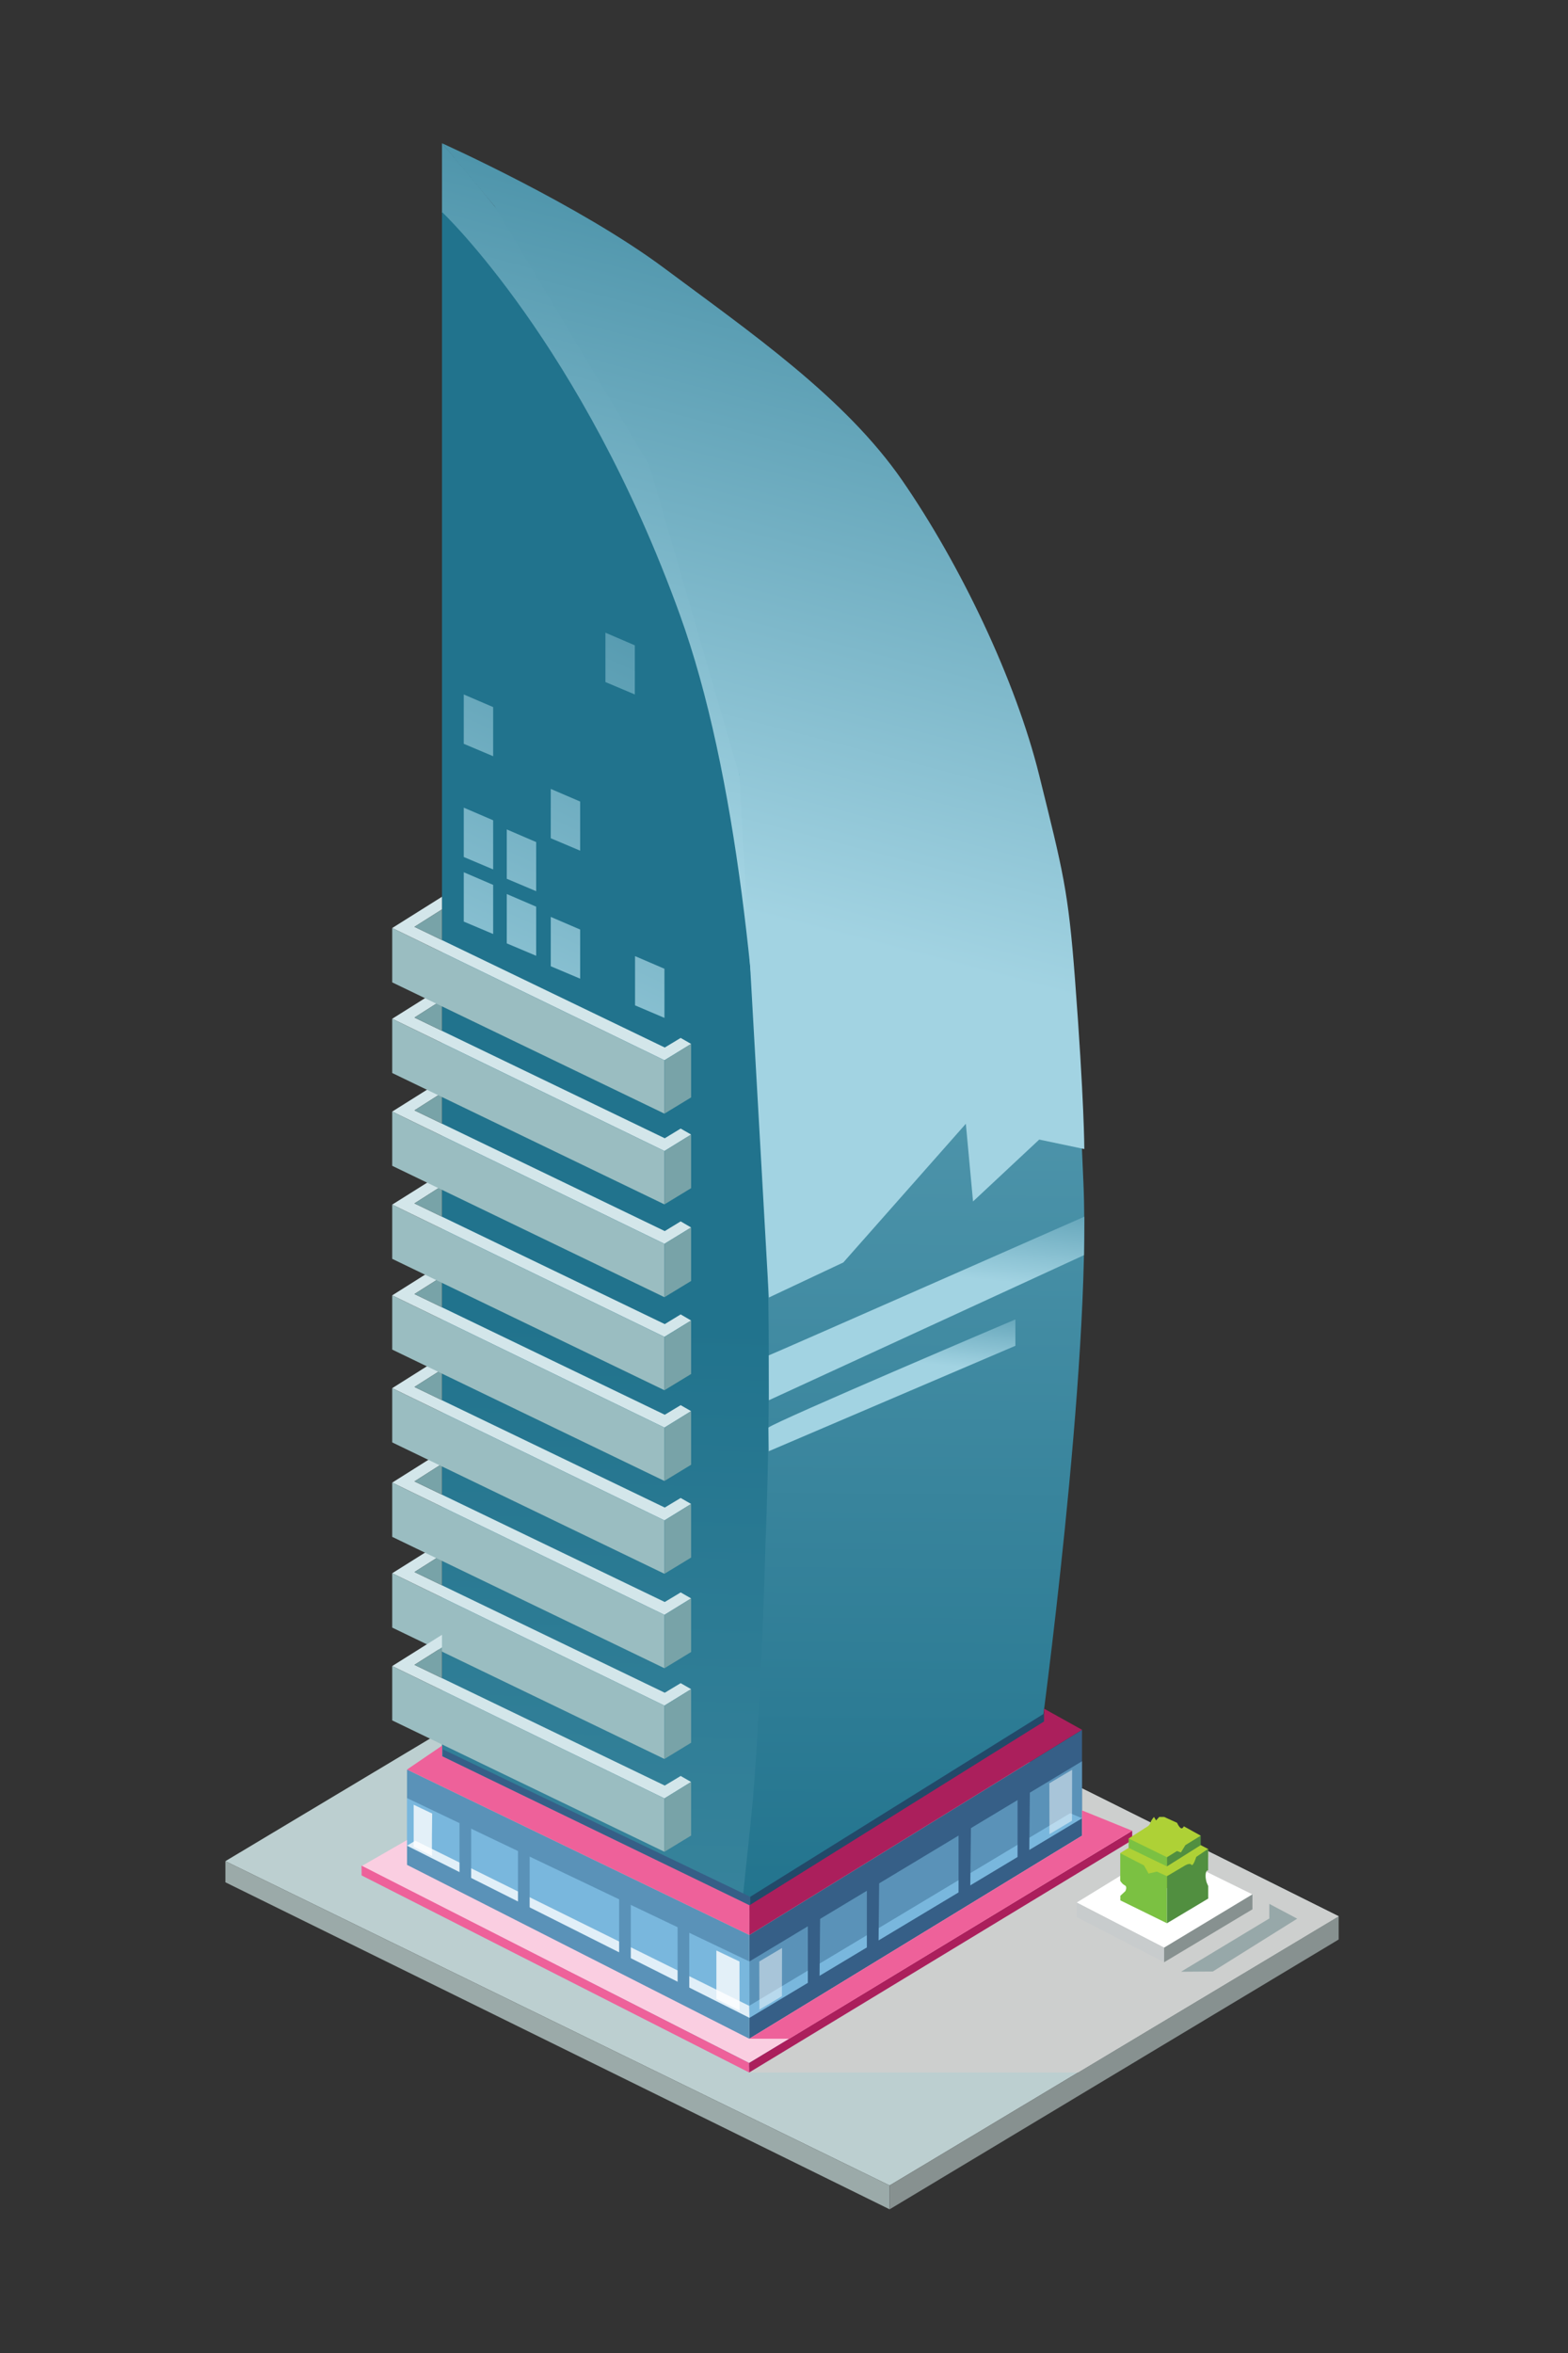 <?xml version="1.0" encoding="utf-8"?>
<!-- Generator: Adobe Illustrator 24.1.2, SVG Export Plug-In . SVG Version: 6.00 Build 0)  -->
<svg version="1.1" id="Layer_1" xmlns="http://www.w3.org/2000/svg" xmlns:xlink="http://www.w3.org/1999/xlink" x="0px" y="0px"
	 viewBox="0 0 144 216" style="enable-background:new 0 0 144 216;" xml:space="preserve">
<rect x="0" y="0" width="144" height="216" fill="#333333" stroke="none"/>
<style type="text/css">
	.st0{fill:#BCCFD0;}
	.st1{fill:#9BAAA9;}
	.st2{fill:#879190;}
	.st3{fill:#CDCFCE;}
	.st4{fill:url(#XMLID_2_);}
	.st5{fill:url(#XMLID_3_);}
	.st6{fill:url(#XMLID_4_);}
	.st7{fill:#D3E6EA;}
	.st8{fill:#9ABDC1;}
	.st9{fill:#78A3A8;}
	.st10{fill:url(#XMLID_5_);}
	.st11{fill:url(#XMLID_6_);}
	.st12{fill:url(#XMLID_7_);}
	.st13{fill:url(#XMLID_8_);}
	.st14{fill:url(#XMLID_9_);}
	.st15{fill:url(#XMLID_10_);}
	.st16{fill:url(#XMLID_11_);}
	.st17{fill:url(#XMLID_12_);}
	.st18{fill:url(#XMLID_13_);}
	.st19{fill:url(#XMLID_14_);}
	.st20{fill:url(#XMLID_15_);}
	.st21{fill:url(#XMLID_16_);}
	.st22{fill:#365F87;}
	.st23{fill:#224969;}
	.st24{fill:#5A92B8;}
	.st25{fill:#FACEE1;}
	.st26{fill:#EE619A;}
	.st27{fill:#AB1F5C;}
	.st28{fill:#79B7DD;}
	.st29{fill:#E1EFF8;}
	.st30{opacity:0.79;fill:#FFFFFF;}
	.st31{opacity:0.47;fill:#FFFFFF;}
	.st32{fill:#97A8A9;}
	.st33{fill:#FFFFFF;}
	.st34{fill:#C8CCCD;}
	.st35{fill:#AED136;}
	.st36{fill:#7BC142;}
	.st37{fill:#518F40;}
</style>
<g id="XMLID_4718_">
	<polygon id="XMLID_4828_" class="st0" points="20.7,170.85 62.52,145.81 122.94,175.91 81.7,200.62 	"/>
	<polygon id="XMLID_4827_" class="st1" points="20.7,170.85 20.7,172.79 81.7,202.81 81.7,200.62 	"/>
	<polygon id="XMLID_4826_" class="st2" points="122.94,175.91 122.94,178.04 81.7,202.81 81.7,200.62 	"/>
	<polygon id="XMLID_4825_" class="st3" points="68.8,190.25 99,190.25 122.94,175.91 92.57,160.78 91.1,164.25 98.25,166.87 	"/>
	<linearGradient id="XMLID_2_" gradientUnits="userSpaceOnUse" x1="69.188" y1="177.023" x2="70.968" y2="-42.51">
		<stop  offset="0" style="stop-color:#21738D"/>
		<stop  offset="1" style="stop-color:#A2D3E2"/>
	</linearGradient>
	<path id="XMLID_4824_" class="st4" d="M40.59,19.46c0,0,38.64,14.8,48.36,38.71c9.69,23.82,9.82,33.86,10.55,50.46
		c0.73,16.6-3.96,50.91-3.96,50.91l-27.49,16.23c0,0-21.34-116.43-20.58-118.36C48.23,55.48,40.59,19.46,40.59,19.46z"/>
	<linearGradient id="XMLID_3_" gradientUnits="userSpaceOnUse" x1="76.079" y1="-10.379" x2="52.116" y2="76.864">
		<stop  offset="0" style="stop-color:#21738D"/>
		<stop  offset="1" style="stop-color:#A2D3E2"/>
	</linearGradient>
	<path id="XMLID_4823_" class="st5" d="M40.59,19.46v-6.31c0,0,11.78,13.46,15.01,20.58c3.22,7.11,8.87,19.03,10.33,27.19
		c1.46,8.16,3.58,16.58,4.16,26.85c0.58,10.27,0.52,27.45,0.52,27.45L40.59,19.46z"/>
	<linearGradient id="XMLID_4_" gradientUnits="userSpaceOnUse" x1="54.262" y1="121.331" x2="45" y2="437.172">
		<stop  offset="0" style="stop-color:#21738D"/>
		<stop  offset="1" style="stop-color:#A2D3E2"/>
	</linearGradient>
	<path id="XMLID_4822_" class="st6" d="M40.59,162.35V19.46c0,0,12.87,12.13,21.85,36.98c10.52,29.09,7.87,84.89,7.87,84.89
		s-0.44,17.05-1.35,25.75c-0.91,8.7-0.91,8.7-0.91,8.7L40.59,162.35z"/>
	<g id="XMLID_4816_">
		<g id="XMLID_4817_">
			<polygon id="XMLID_4821_" class="st7" points="40.59,142.71 38.06,144.31 61.05,155.39 62.51,154.51 63.47,155.06 61.02,156.57 
				36.02,144.42 40.59,141.55 			"/>
			<polygon id="XMLID_4820_" class="st8" points="36.02,149.41 36.02,144.42 61.02,156.57 61.02,161.47 			"/>
			<polygon id="XMLID_4819_" class="st9" points="63.47,155.06 63.47,159.98 61.02,161.47 61.02,156.57 			"/>
			<polygon id="XMLID_4818_" class="st9" points="38.06,144.31 40.59,142.71 40.59,145.53 			"/>
		</g>
	</g>
	<g id="XMLID_4810_">
		<g id="XMLID_4811_">
			<polygon id="XMLID_4815_" class="st7" points="40.59,134.38 38.06,135.99 61.05,147.06 62.51,146.18 63.47,146.73 61.02,148.24 
				36.02,136.1 40.59,133.22 			"/>
			<polygon id="XMLID_4814_" class="st8" points="36.02,141.08 36.02,136.1 61.02,148.24 61.02,153.14 			"/>
			<polygon id="XMLID_4813_" class="st9" points="63.47,146.73 63.47,151.65 61.02,153.14 61.02,148.24 			"/>
			<polygon id="XMLID_4812_" class="st9" points="38.06,135.99 40.59,134.38 40.59,137.2 			"/>
		</g>
	</g>
	<g id="XMLID_4804_">
		<g id="XMLID_4805_">
			<polygon id="XMLID_4809_" class="st7" points="40.59,125.71 38.06,127.32 61.05,138.39 62.51,137.51 63.47,138.06 61.02,139.57 
				36.02,127.43 40.59,124.55 			"/>
			<polygon id="XMLID_4808_" class="st8" points="36.02,132.41 36.02,127.43 61.02,139.57 61.02,144.47 			"/>
			<polygon id="XMLID_4807_" class="st9" points="63.47,138.06 63.47,142.98 61.02,144.47 61.02,139.57 			"/>
			<polygon id="XMLID_4806_" class="st9" points="38.06,127.32 40.59,125.71 40.59,128.54 			"/>
		</g>
	</g>
	<g id="XMLID_4798_">
		<g id="XMLID_4799_">
			<polygon id="XMLID_4803_" class="st7" points="40.59,117.19 38.06,118.79 61.05,129.87 62.51,128.99 63.47,129.54 61.02,131.05 
				36.02,118.91 40.59,116.03 			"/>
			<polygon id="XMLID_4802_" class="st8" points="36.02,123.89 36.02,118.91 61.02,131.05 61.02,135.95 			"/>
			<polygon id="XMLID_4801_" class="st9" points="63.47,129.54 63.47,134.46 61.02,135.95 61.02,131.05 			"/>
			<polygon id="XMLID_4800_" class="st9" points="38.06,118.79 40.59,117.19 40.59,120.01 			"/>
		</g>
	</g>
	<g id="XMLID_4792_">
		<g id="XMLID_4793_">
			<polygon id="XMLID_4797_" class="st7" points="40.59,108.86 38.06,110.47 61.05,121.55 62.51,120.66 63.47,121.22 61.02,122.72 
				36.02,110.58 40.59,107.71 			"/>
			<polygon id="XMLID_4796_" class="st8" points="36.02,115.56 36.02,110.58 61.02,122.72 61.02,127.62 			"/>
			<polygon id="XMLID_4795_" class="st9" points="63.47,121.22 63.47,126.13 61.02,127.62 61.02,122.72 			"/>
			<polygon id="XMLID_4794_" class="st9" points="38.06,110.47 40.59,108.86 40.59,111.69 			"/>
		</g>
	</g>
	<g id="XMLID_4786_">
		<g id="XMLID_4787_">
			<polygon id="XMLID_4791_" class="st7" points="40.59,100.32 38.06,101.93 61.05,113.01 62.51,112.12 63.47,112.68 61.02,114.18 
				36.02,102.04 40.59,99.17 			"/>
			<polygon id="XMLID_4790_" class="st8" points="36.02,107.02 36.02,102.04 61.02,114.18 61.02,119.08 			"/>
			<polygon id="XMLID_4789_" class="st9" points="63.47,112.68 63.47,117.59 61.02,119.08 61.02,114.18 			"/>
			<polygon id="XMLID_4788_" class="st9" points="38.06,101.93 40.59,100.32 40.59,103.15 			"/>
		</g>
	</g>
	<g id="XMLID_4780_">
		<g id="XMLID_4781_">
			<polygon id="XMLID_4785_" class="st7" points="40.59,91.8 38.06,93.41 61.05,104.49 62.51,103.6 63.47,104.15 61.02,105.66 
				36.02,93.52 40.59,90.65 			"/>
			<polygon id="XMLID_4784_" class="st8" points="36.02,98.5 36.02,93.52 61.02,105.66 61.02,110.56 			"/>
			<polygon id="XMLID_4783_" class="st9" points="63.47,104.15 63.47,109.07 61.02,110.56 61.02,105.66 			"/>
			<polygon id="XMLID_4782_" class="st9" points="38.06,93.41 40.59,91.8 40.59,94.63 			"/>
		</g>
	</g>
	<g id="XMLID_4775_">
		<polygon id="XMLID_4779_" class="st7" points="40.59,83.48 38.06,85.08 61.05,96.16 62.51,95.28 63.47,95.83 61.02,97.33 
			36.02,85.19 40.59,82.32 		"/>
		<polygon id="XMLID_4778_" class="st8" points="36.02,90.18 36.02,85.19 61.02,97.33 61.02,102.23 		"/>
		<polygon id="XMLID_4777_" class="st9" points="63.47,95.83 63.47,100.74 61.02,102.23 61.02,97.33 		"/>
		<polygon id="XMLID_4776_" class="st9" points="38.06,85.08 40.59,83.48 40.59,86.3 		"/>
	</g>
	<g id="XMLID_4769_">
		<g id="XMLID_4770_">
			<polygon id="XMLID_4774_" class="st7" points="40.59,151.23 38.06,152.83 61.05,163.91 62.51,163.03 63.47,163.58 61.02,165.09 
				36.02,152.94 40.59,150.07 			"/>
			<polygon id="XMLID_4773_" class="st8" points="36.02,157.93 36.02,152.94 61.02,165.09 61.02,169.99 			"/>
			<polygon id="XMLID_4772_" class="st9" points="63.47,163.58 63.47,168.5 61.02,169.99 61.02,165.09 			"/>
			<polygon id="XMLID_4771_" class="st9" points="38.06,152.83 40.59,151.23 40.59,154.05 			"/>
		</g>
	</g>
	<linearGradient id="XMLID_5_" gradientUnits="userSpaceOnUse" x1="87.692" y1="-8.552" x2="64.029" y2="82.649">
		<stop  offset="0" style="stop-color:#21738D"/>
		<stop  offset="1" style="stop-color:#A2D3E2"/>
	</linearGradient>
	<path id="XMLID_4768_" class="st10" d="M40.59,13.15c0,0,12.6,5.64,20.43,11.48c7.82,5.83,16.57,11.84,21.85,19.49
		c5.28,7.65,10.38,18.22,12.57,27.06c2.19,8.84,2.66,10.52,3.28,18.66c0.86,11.31,0.86,15.64,0.86,15.64l-4.14-0.87l-6.08,5.68
		l-0.66-7.13l-11.25,12.73l-6.84,3.22L67.9,71.17l-8.26-28.46l-14.2-23.75L40.59,13.15z"/>
	<linearGradient id="XMLID_6_" gradientUnits="userSpaceOnUse" x1="86.861" y1="102.544" x2="85.371" y2="116.958">
		<stop  offset="0" style="stop-color:#21738D"/>
		<stop  offset="1" style="stop-color:#A2D3E2"/>
	</linearGradient>
	<path id="XMLID_4767_" class="st11" d="M70.6,124.42c0,0.04,28.98-12.73,28.98-12.73l-0.03,3.53l-28.94,13.32L70.6,124.42z"/>
	<linearGradient id="XMLID_7_" gradientUnits="userSpaceOnUse" x1="83.247" y1="114.389" x2="82.163" y2="124.88">
		<stop  offset="0" style="stop-color:#21738D"/>
		<stop  offset="1" style="stop-color:#A2D3E2"/>
	</linearGradient>
	<path id="XMLID_4766_" class="st12" d="M70.57,131.05c0.68-0.58,22.68-9.93,22.68-9.93v2.42l-22.65,9.68L70.57,131.05z"/>
	<g id="XMLID_4756_">
		<linearGradient id="XMLID_8_" gradientUnits="userSpaceOnUse" x1="85.876" y1="32.889" x2="51.627" y2="108.309">
			<stop  offset="0" style="stop-color:#21738D"/>
			<stop  offset="1" style="stop-color:#A2D3E2"/>
		</linearGradient>
		<polygon id="XMLID_4765_" class="st13" points="61.02,93.44 61.02,88.93 58.32,87.77 58.32,92.29 		"/>
		<linearGradient id="XMLID_9_" gradientUnits="userSpaceOnUse" x1="78.107" y1="29.361" x2="43.858" y2="104.782">
			<stop  offset="0" style="stop-color:#21738D"/>
			<stop  offset="1" style="stop-color:#A2D3E2"/>
		</linearGradient>
		<polygon id="XMLID_4764_" class="st14" points="53.28,89.84 53.28,85.33 50.58,84.17 50.58,88.7 		"/>
		<linearGradient id="XMLID_10_" gradientUnits="userSpaceOnUse" x1="73.683" y1="27.353" x2="39.435" y2="102.773">
			<stop  offset="0" style="stop-color:#21738D"/>
			<stop  offset="1" style="stop-color:#A2D3E2"/>
		</linearGradient>
		<polygon id="XMLID_4763_" class="st15" points="53.28,78.09 53.28,73.58 50.58,72.42 50.58,76.95 		"/>
		<linearGradient id="XMLID_11_" gradientUnits="userSpaceOnUse" x1="73.967" y1="27.482" x2="39.718" y2="102.901">
			<stop  offset="0" style="stop-color:#21738D"/>
			<stop  offset="1" style="stop-color:#A2D3E2"/>
		</linearGradient>
		<polygon id="XMLID_4762_" class="st16" points="49.24,87.74 49.24,83.23 46.54,82.07 46.54,86.6 		"/>
		<linearGradient id="XMLID_12_" gradientUnits="userSpaceOnUse" x1="71.734" y1="26.468" x2="37.485" y2="101.887">
			<stop  offset="0" style="stop-color:#21738D"/>
			<stop  offset="1" style="stop-color:#A2D3E2"/>
		</linearGradient>
		<polygon id="XMLID_4761_" class="st17" points="49.24,81.81 49.24,77.3 46.54,76.14 46.54,80.67 		"/>
		<linearGradient id="XMLID_13_" gradientUnits="userSpaceOnUse" x1="69.935" y1="25.651" x2="35.686" y2="101.07">
			<stop  offset="0" style="stop-color:#21738D"/>
			<stop  offset="1" style="stop-color:#A2D3E2"/>
		</linearGradient>
		<polygon id="XMLID_4760_" class="st18" points="45.29,85.74 45.29,81.23 42.59,80.07 42.59,84.6 		"/>
		<linearGradient id="XMLID_14_" gradientUnits="userSpaceOnUse" x1="67.702" y1="24.637" x2="33.453" y2="100.056">
			<stop  offset="0" style="stop-color:#21738D"/>
			<stop  offset="1" style="stop-color:#A2D3E2"/>
		</linearGradient>
		<polygon id="XMLID_4759_" class="st19" points="45.29,79.81 45.29,75.3 42.59,74.14 42.59,78.67 		"/>
		<linearGradient id="XMLID_15_" gradientUnits="userSpaceOnUse" x1="63.79" y1="22.86" x2="29.541" y2="98.28">
			<stop  offset="0" style="stop-color:#21738D"/>
			<stop  offset="1" style="stop-color:#A2D3E2"/>
		</linearGradient>
		<polygon id="XMLID_4758_" class="st20" points="45.29,69.42 45.29,64.91 42.59,63.75 42.59,68.28 		"/>
		<linearGradient id="XMLID_16_" gradientUnits="userSpaceOnUse" x1="72.445" y1="26.791" x2="38.196" y2="102.21">
			<stop  offset="0" style="stop-color:#21738D"/>
			<stop  offset="1" style="stop-color:#A2D3E2"/>
		</linearGradient>
		<polygon id="XMLID_4757_" class="st21" points="58.3,63.75 58.3,59.24 55.6,58.08 55.6,62.61 		"/>
	</g>
	<polygon id="XMLID_4755_" class="st22" points="40.68,161.26 40.68,160.59 68.9,174.12 68.9,174.93 	"/>
	<polygon id="XMLID_4754_" class="st23" points="95.94,157.27 68.9,174.12 68.9,174.93 95.94,158.07 95.94,157.27 	"/>
	<polygon id="XMLID_4753_" class="st22" points="68.82,189.78 68.82,177.63 99.37,158.79 99.37,171.4 	"/>
	<polygon id="XMLID_4752_" class="st24" points="68.82,177.63 37.38,162.44 37.38,173.83 68.82,189.78 	"/>
	<polygon id="XMLID_4751_" class="st25" points="37.38,168.91 33.2,171.31 68.8,189.38 103.98,168.19 99.37,166.19 99.37,168.51 
		68.81,187.15 37.38,171.19 	"/>
	<polygon id="XMLID_4750_" class="st26" points="33.2,171.26 33.21,172.16 68.8,190.25 68.8,189.38 	"/>
	<polygon id="XMLID_4749_" class="st27" points="103.98,168.06 68.8,189.38 68.8,190.25 103.98,168.92 	"/>
	<polygon id="XMLID_4748_" class="st24" points="99.37,166.91 68.83,185.23 68.82,180.06 99.37,161.68 	"/>
	<polygon id="XMLID_4747_" class="st28" points="37.38,165.06 37.38,169.43 68.83,185.23 68.82,180.06 	"/>
	<polygon id="XMLID_4746_" class="st28" points="68.83,185.23 99.37,166.91 98.28,166.45 68.8,184.13 	"/>
	<polygon id="XMLID_4745_" class="st29" points="68.83,185.23 68.8,184.13 38.14,168.97 37.38,169.43 	"/>
	<polygon id="XMLID_4744_" class="st30" points="65.79,179.05 65.79,183.5 67.92,184.57 67.91,180.06 	"/>
	<path id="XMLID_4743_" class="st30" d="M37.99,165.67l0,3.86c0,0,1.76,0.88,1.7,0.85c-0.06-0.03,0-3.9,0-3.9L37.99,165.67z"/>
	<polygon id="XMLID_4742_" class="st31" points="69.74,184.48 69.73,180.06 71.82,178.82 71.81,183.25 	"/>
	<polygon id="XMLID_4741_" class="st31" points="96.38,168.37 96.37,163.7 98.46,162.46 98.45,167.14 	"/>
	<polygon id="XMLID_4740_" class="st26" points="68.81,187.15 72.5,187.15 103.98,168.06 99.37,166.19 99.37,168.51 	"/>
	<polygon id="XMLID_4739_" class="st26" points="37.38,162.44 40.61,160.24 40.61,161.22 68.83,174.9 68.82,177.63 	"/>
	<polygon id="XMLID_4738_" class="st27" points="95.88,156.85 99.37,158.79 68.82,177.63 68.83,174.9 95.88,158.03 95.88,156.85 	
		"/>
	<polygon id="XMLID_4737_" class="st24" points="42.2,172.14 42.2,167 43.27,167.48 43.27,172.7 	"/>
	<polygon id="XMLID_4736_" class="st24" points="47.57,174.99 47.57,169.85 48.64,170.33 48.64,175.55 	"/>
	<polygon id="XMLID_4735_" class="st24" points="56.86,179.43 56.86,174.29 57.93,174.78 57.93,179.99 	"/>
	<polygon id="XMLID_4734_" class="st24" points="62.23,181.98 62.23,176.84 63.3,177.32 63.3,182.54 	"/>
	<polygon id="XMLID_4733_" class="st22" points="74.19,182.26 74.19,176.27 75.32,175.85 75.26,181.96 	"/>
	<polygon id="XMLID_4732_" class="st22" points="79.61,179.05 79.61,173.05 80.74,172.64 80.68,178.75 	"/>
	<polygon id="XMLID_4731_" class="st22" points="88.03,174.05 88.03,168.06 89.17,167.64 89.1,173.76 	"/>
	<polygon id="XMLID_4730_" class="st22" points="93.45,170.84 93.45,164.85 94.58,164.43 94.52,170.54 	"/>
	<polygon id="XMLID_4729_" class="st32" points="108.46,181 111.38,180.98 119.13,176.13 116.57,174.77 116.57,176.11 	"/>
	<g id="XMLID_4720_">
		<polygon id="XMLID_4728_" class="st33" points="106.74,169.83 98.88,174.65 106.91,178.79 115.02,173.9 106.74,169.83 		"/>
		<polygon id="XMLID_4727_" class="st34" points="98.88,175.98 98.88,174.65 106.91,178.79 106.91,180.13 		"/>
		<polygon id="XMLID_4726_" class="st35" points="106.88,167.64 102.87,170.11 105.92,173.14 107.17,173.33 110.95,170.49 
			110.95,169.73 		"/>
		<path id="XMLID_4725_" class="st36" d="M107.17,176.55v-4.32l-0.93-0.42l-0.76,0.18l-0.42-0.75l-2.18-1.12v2.53
			c0,0,0.16,0.29,0.42,0.42c0.26,0.13,0.05,0.53,0.05,0.53l-0.46,0.43v0.42L107.17,176.55z"/>
		<path id="XMLID_4724_" class="st37" d="M110.95,174.29l-3.78,2.26v-4.32l1.57-0.93c0,0,0.51-0.34,0.67-0.12
			c0.16,0.22,0.45-0.72,0.45-0.72l1.09-0.74v1.99c0,0-0.16-0.09-0.22,0.29c-0.06,0.38,0.09,0.82,0.09,0.82l0.14,0.32V174.29z"/>
		<path id="XMLID_4723_" class="st35" d="M103.65,168.77l1.76-1.12c0,0,0.19-0.13,0.25-0.35c0.06-0.22,0.32-0.51,0.32-0.51
			l0.19,0.32l0.29-0.32h0.45l1.19,0.54c0,0,0.1,0.26,0.29,0.45c0.19,0.19,0.33-0.13,0.33-0.13l1.55,0.86l-1.34,1.41l-1.22,0.74
			h-1.25l-2.4-1.35L103.65,168.77z"/>
		<polygon id="XMLID_4722_" class="st36" points="103.65,169.63 107.17,171.33 107.17,170.49 103.65,168.77 		"/>
		<polygon id="XMLID_4721_" class="st37" points="110.27,169.38 107.17,171.33 107.17,170.49 108.09,169.92 108.45,170.05 
			108.86,169.38 110.27,168.51 		"/>
	</g>
	<polygon id="XMLID_4719_" class="st2" points="106.91,178.79 115.02,173.9 115.02,175.27 106.91,180.13 	"/>
</g>
</svg>
